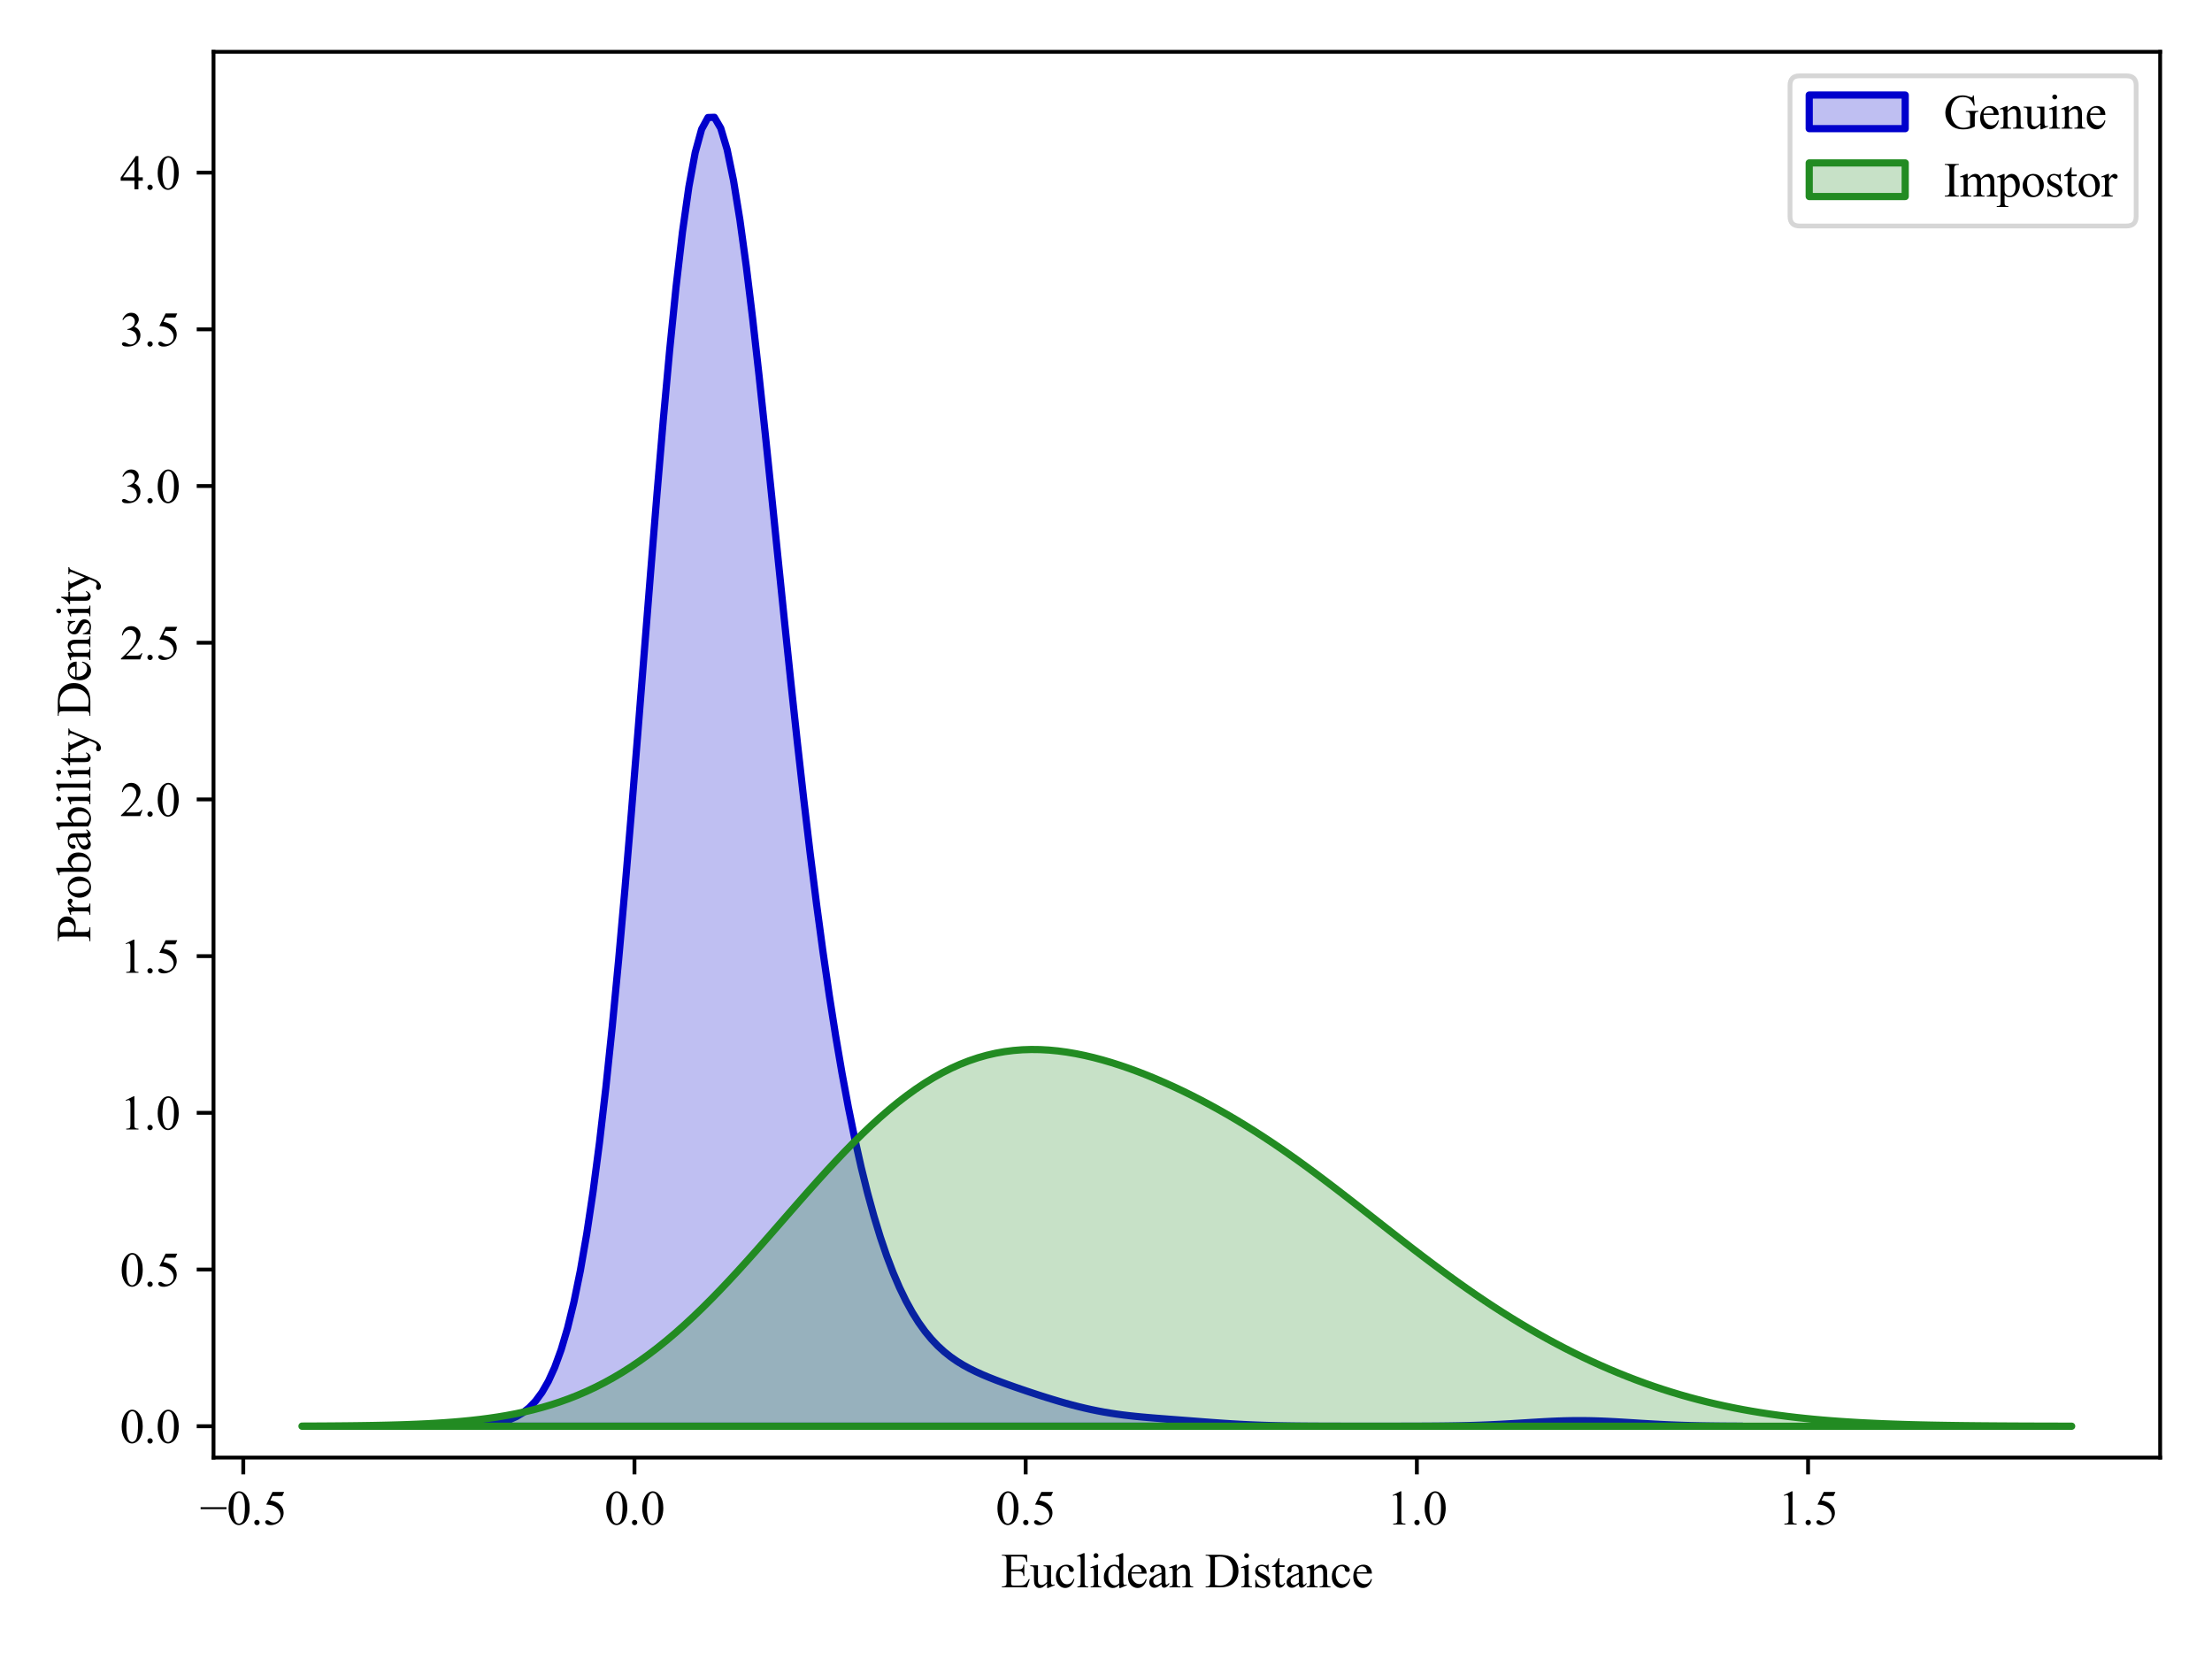 <?xml version="1.0" encoding="utf-8" standalone="no"?>
<!DOCTYPE svg PUBLIC "-//W3C//DTD SVG 1.1//EN"
  "http://www.w3.org/Graphics/SVG/1.1/DTD/svg11.dtd">
<svg xmlns:xlink="http://www.w3.org/1999/xlink" width="460.8pt" height="345.6pt" viewBox="0 0 460.8 345.6" xmlns="http://www.w3.org/2000/svg" version="1.1">
 <defs>
  <style type="text/css">*{stroke-linejoin: round; stroke-linecap: butt}</style>
 </defs>
 <g id="figure_1">
  <g id="patch_1">
   <path d="M 0 345.6 
L 460.8 345.6 
L 460.8 0 
L 0 0 
z
" style="fill: #ffffff"/>
  </g>
  <g id="axes_1">
   <g id="patch_2">
    <path d="M 44.48 303.64 
L 450 303.64 
L 450 10.8 
L 44.48 10.8 
z
" style="fill: #ffffff"/>
   </g>
   <g id="PolyCollection_1">
    <defs>
     <path id="mdf87107af5" d="M 98.282 -48.63 
L 98.282 -48.489 
L 99.612 -48.489 
L 100.942 -48.489 
L 102.271 -48.489 
L 103.601 -48.489 
L 104.931 -48.489 
L 106.261 -48.489 
L 107.591 -48.489 
L 108.921 -48.489 
L 110.251 -48.489 
L 111.58 -48.489 
L 112.91 -48.489 
L 114.24 -48.489 
L 115.57 -48.489 
L 116.9 -48.489 
L 118.23 -48.489 
L 119.559 -48.489 
L 120.889 -48.489 
L 122.219 -48.489 
L 123.549 -48.489 
L 124.879 -48.489 
L 126.209 -48.489 
L 127.538 -48.489 
L 128.868 -48.489 
L 130.198 -48.489 
L 131.528 -48.489 
L 132.858 -48.489 
L 134.188 -48.489 
L 135.518 -48.489 
L 136.847 -48.489 
L 138.177 -48.489 
L 139.507 -48.489 
L 140.837 -48.489 
L 142.167 -48.489 
L 143.497 -48.489 
L 144.826 -48.489 
L 146.156 -48.489 
L 147.486 -48.489 
L 148.816 -48.489 
L 150.146 -48.489 
L 151.476 -48.489 
L 152.805 -48.489 
L 154.135 -48.489 
L 155.465 -48.489 
L 156.795 -48.489 
L 158.125 -48.489 
L 159.455 -48.489 
L 160.785 -48.489 
L 162.114 -48.489 
L 163.444 -48.489 
L 164.774 -48.489 
L 166.104 -48.489 
L 167.434 -48.489 
L 168.764 -48.489 
L 170.093 -48.489 
L 171.423 -48.489 
L 172.753 -48.489 
L 174.083 -48.489 
L 175.413 -48.489 
L 176.743 -48.489 
L 178.073 -48.489 
L 179.402 -48.489 
L 180.732 -48.489 
L 182.062 -48.489 
L 183.392 -48.489 
L 184.722 -48.489 
L 186.052 -48.489 
L 187.381 -48.489 
L 188.711 -48.489 
L 190.041 -48.489 
L 191.371 -48.489 
L 192.701 -48.489 
L 194.031 -48.489 
L 195.36 -48.489 
L 196.69 -48.489 
L 198.02 -48.489 
L 199.35 -48.489 
L 200.68 -48.489 
L 202.01 -48.489 
L 203.34 -48.489 
L 204.669 -48.489 
L 205.999 -48.489 
L 207.329 -48.489 
L 208.659 -48.489 
L 209.989 -48.489 
L 211.319 -48.489 
L 212.648 -48.489 
L 213.978 -48.489 
L 215.308 -48.489 
L 216.638 -48.489 
L 217.968 -48.489 
L 219.298 -48.489 
L 220.627 -48.489 
L 221.957 -48.489 
L 223.287 -48.489 
L 224.617 -48.489 
L 225.947 -48.489 
L 227.277 -48.489 
L 228.607 -48.489 
L 229.936 -48.489 
L 231.266 -48.489 
L 232.596 -48.489 
L 233.926 -48.489 
L 235.256 -48.489 
L 236.586 -48.489 
L 237.915 -48.489 
L 239.245 -48.489 
L 240.575 -48.489 
L 241.905 -48.489 
L 243.235 -48.489 
L 244.565 -48.489 
L 245.895 -48.489 
L 247.224 -48.489 
L 248.554 -48.489 
L 249.884 -48.489 
L 251.214 -48.489 
L 252.544 -48.489 
L 253.874 -48.489 
L 255.203 -48.489 
L 256.533 -48.489 
L 257.863 -48.489 
L 259.193 -48.489 
L 260.523 -48.489 
L 261.853 -48.489 
L 263.182 -48.489 
L 264.512 -48.489 
L 265.842 -48.489 
L 267.172 -48.489 
L 268.502 -48.489 
L 269.832 -48.489 
L 271.162 -48.489 
L 272.491 -48.489 
L 273.821 -48.489 
L 275.151 -48.489 
L 276.481 -48.489 
L 277.811 -48.489 
L 279.141 -48.489 
L 280.47 -48.489 
L 281.8 -48.489 
L 283.13 -48.489 
L 284.46 -48.489 
L 285.79 -48.489 
L 287.12 -48.489 
L 288.45 -48.489 
L 289.779 -48.489 
L 291.109 -48.489 
L 292.439 -48.489 
L 293.769 -48.489 
L 295.099 -48.489 
L 296.429 -48.489 
L 297.758 -48.489 
L 299.088 -48.489 
L 300.418 -48.489 
L 301.748 -48.489 
L 303.078 -48.489 
L 304.408 -48.489 
L 305.737 -48.489 
L 307.067 -48.489 
L 308.397 -48.489 
L 309.727 -48.489 
L 311.057 -48.489 
L 312.387 -48.489 
L 313.717 -48.489 
L 315.046 -48.489 
L 316.376 -48.489 
L 317.706 -48.489 
L 319.036 -48.489 
L 320.366 -48.489 
L 321.696 -48.489 
L 323.025 -48.489 
L 324.355 -48.489 
L 325.685 -48.489 
L 327.015 -48.489 
L 328.345 -48.489 
L 329.675 -48.489 
L 331.004 -48.489 
L 332.334 -48.489 
L 333.664 -48.489 
L 334.994 -48.489 
L 336.324 -48.489 
L 337.654 -48.489 
L 338.984 -48.489 
L 340.313 -48.489 
L 341.643 -48.489 
L 342.973 -48.489 
L 344.303 -48.489 
L 345.633 -48.489 
L 346.963 -48.489 
L 348.292 -48.489 
L 349.622 -48.489 
L 350.952 -48.489 
L 352.282 -48.489 
L 353.612 -48.489 
L 354.942 -48.489 
L 356.272 -48.489 
L 357.601 -48.489 
L 358.931 -48.489 
L 360.261 -48.489 
L 361.591 -48.489 
L 362.921 -48.489 
L 362.921 -48.502 
L 362.921 -48.502 
L 361.591 -48.507 
L 360.261 -48.514 
L 358.931 -48.524 
L 357.601 -48.537 
L 356.272 -48.553 
L 354.942 -48.573 
L 353.612 -48.598 
L 352.282 -48.629 
L 350.952 -48.667 
L 349.622 -48.711 
L 348.292 -48.762 
L 346.963 -48.82 
L 345.633 -48.886 
L 344.303 -48.957 
L 342.973 -49.034 
L 341.643 -49.115 
L 340.313 -49.199 
L 338.984 -49.282 
L 337.654 -49.363 
L 336.324 -49.438 
L 334.994 -49.507 
L 333.664 -49.565 
L 332.334 -49.611 
L 331.004 -49.643 
L 329.675 -49.659 
L 328.345 -49.659 
L 327.015 -49.644 
L 325.685 -49.613 
L 324.355 -49.567 
L 323.025 -49.51 
L 321.696 -49.442 
L 320.366 -49.366 
L 319.036 -49.286 
L 317.706 -49.202 
L 316.376 -49.119 
L 315.046 -49.038 
L 313.717 -48.961 
L 312.387 -48.889 
L 311.057 -48.823 
L 309.727 -48.764 
L 308.397 -48.713 
L 307.067 -48.668 
L 305.737 -48.631 
L 304.408 -48.6 
L 303.078 -48.574 
L 301.748 -48.553 
L 300.418 -48.537 
L 299.088 -48.524 
L 297.758 -48.515 
L 296.429 -48.507 
L 295.099 -48.502 
L 293.769 -48.498 
L 292.439 -48.495 
L 291.109 -48.493 
L 289.779 -48.492 
L 288.45 -48.491 
L 287.12 -48.49 
L 285.79 -48.49 
L 284.46 -48.49 
L 283.13 -48.49 
L 281.8 -48.491 
L 280.47 -48.492 
L 279.141 -48.494 
L 277.811 -48.496 
L 276.481 -48.499 
L 275.151 -48.504 
L 273.821 -48.51 
L 272.491 -48.518 
L 271.162 -48.528 
L 269.832 -48.542 
L 268.502 -48.56 
L 267.172 -48.582 
L 265.842 -48.61 
L 264.512 -48.643 
L 263.182 -48.684 
L 261.853 -48.732 
L 260.523 -48.787 
L 259.193 -48.85 
L 257.863 -48.921 
L 256.533 -48.999 
L 255.203 -49.085 
L 253.874 -49.176 
L 252.544 -49.271 
L 251.214 -49.37 
L 249.884 -49.472 
L 248.554 -49.574 
L 247.224 -49.676 
L 245.895 -49.778 
L 244.565 -49.88 
L 243.235 -49.981 
L 241.905 -50.083 
L 240.575 -50.188 
L 239.245 -50.298 
L 237.915 -50.416 
L 236.586 -50.544 
L 235.256 -50.687 
L 233.926 -50.846 
L 232.596 -51.026 
L 231.266 -51.227 
L 229.936 -51.451 
L 228.607 -51.7 
L 227.277 -51.973 
L 225.947 -52.271 
L 224.617 -52.592 
L 223.287 -52.934 
L 221.957 -53.297 
L 220.627 -53.677 
L 219.298 -54.074 
L 217.968 -54.484 
L 216.638 -54.906 
L 215.308 -55.339 
L 213.978 -55.782 
L 212.648 -56.234 
L 211.319 -56.695 
L 209.989 -57.167 
L 208.659 -57.652 
L 207.329 -58.154 
L 205.999 -58.68 
L 204.669 -59.238 
L 203.34 -59.837 
L 202.01 -60.492 
L 200.68 -61.217 
L 199.35 -62.033 
L 198.02 -62.958 
L 196.69 -64.016 
L 195.36 -65.233 
L 194.031 -66.634 
L 192.701 -68.247 
L 191.371 -70.099 
L 190.041 -72.22 
L 188.711 -74.638 
L 187.381 -77.382 
L 186.052 -80.482 
L 184.722 -83.969 
L 183.392 -87.874 
L 182.062 -92.229 
L 180.732 -97.069 
L 179.402 -102.43 
L 178.073 -108.347 
L 176.743 -114.856 
L 175.413 -121.993 
L 174.083 -129.789 
L 172.753 -138.267 
L 171.423 -147.444 
L 170.093 -157.323 
L 168.764 -167.89 
L 167.434 -179.112 
L 166.104 -190.929 
L 164.774 -203.257 
L 163.444 -215.978 
L 162.114 -228.943 
L 160.785 -241.973 
L 159.455 -254.854 
L 158.125 -267.346 
L 156.795 -279.186 
L 155.465 -290.096 
L 154.135 -299.792 
L 152.805 -307.994 
L 151.476 -314.439 
L 150.146 -318.893 
L 148.816 -321.166 
L 147.486 -321.118 
L 146.156 -318.673 
L 144.826 -313.824 
L 143.497 -306.635 
L 142.167 -297.242 
L 140.837 -285.849 
L 139.507 -272.719 
L 138.177 -258.161 
L 136.847 -242.52 
L 135.518 -226.158 
L 134.188 -209.441 
L 132.858 -192.722 
L 131.528 -176.327 
L 130.198 -160.543 
L 128.868 -145.611 
L 127.538 -131.721 
L 126.209 -119.007 
L 124.879 -107.552 
L 123.549 -97.388 
L 122.219 -88.505 
L 120.889 -80.854 
L 119.559 -74.359 
L 118.23 -68.925 
L 116.9 -64.442 
L 115.57 -60.795 
L 114.24 -57.869 
L 112.91 -55.554 
L 111.58 -53.747 
L 110.251 -52.355 
L 108.921 -51.298 
L 107.591 -50.505 
L 106.261 -49.919 
L 104.931 -49.491 
L 103.601 -49.183 
L 102.271 -48.963 
L 100.942 -48.809 
L 99.612 -48.703 
L 98.282 -48.63 
z
" style="stroke: #0000cc; stroke-width: 1.5"/>
    </defs>
    <g clip-path="url(#p684c58c0a2)">
     <use xlink:href="#mdf87107af5" x="0" y="345.6" style="fill: #0000cc; fill-opacity: 0.25; stroke: #0000cc; stroke-width: 1.5"/>
    </g>
   </g>
   <g id="PolyCollection_2">
    <defs>
     <path id="ma274e00c1e" d="M 62.913 -48.517 
L 62.913 -48.489 
L 64.765 -48.489 
L 66.618 -48.489 
L 68.47 -48.489 
L 70.323 -48.489 
L 72.175 -48.489 
L 74.028 -48.489 
L 75.88 -48.489 
L 77.733 -48.489 
L 79.586 -48.489 
L 81.438 -48.489 
L 83.291 -48.489 
L 85.143 -48.489 
L 86.996 -48.489 
L 88.848 -48.489 
L 90.701 -48.489 
L 92.553 -48.489 
L 94.406 -48.489 
L 96.258 -48.489 
L 98.111 -48.489 
L 99.963 -48.489 
L 101.816 -48.489 
L 103.669 -48.489 
L 105.521 -48.489 
L 107.374 -48.489 
L 109.226 -48.489 
L 111.079 -48.489 
L 112.931 -48.489 
L 114.784 -48.489 
L 116.636 -48.489 
L 118.489 -48.489 
L 120.341 -48.489 
L 122.194 -48.489 
L 124.046 -48.489 
L 125.899 -48.489 
L 127.751 -48.489 
L 129.604 -48.489 
L 131.457 -48.489 
L 133.309 -48.489 
L 135.162 -48.489 
L 137.014 -48.489 
L 138.867 -48.489 
L 140.719 -48.489 
L 142.572 -48.489 
L 144.424 -48.489 
L 146.277 -48.489 
L 148.129 -48.489 
L 149.982 -48.489 
L 151.834 -48.489 
L 153.687 -48.489 
L 155.539 -48.489 
L 157.392 -48.489 
L 159.245 -48.489 
L 161.097 -48.489 
L 162.95 -48.489 
L 164.802 -48.489 
L 166.655 -48.489 
L 168.507 -48.489 
L 170.36 -48.489 
L 172.212 -48.489 
L 174.065 -48.489 
L 175.917 -48.489 
L 177.77 -48.489 
L 179.622 -48.489 
L 181.475 -48.489 
L 183.328 -48.489 
L 185.18 -48.489 
L 187.033 -48.489 
L 188.885 -48.489 
L 190.738 -48.489 
L 192.59 -48.489 
L 194.443 -48.489 
L 196.295 -48.489 
L 198.148 -48.489 
L 200 -48.489 
L 201.853 -48.489 
L 203.705 -48.489 
L 205.558 -48.489 
L 207.41 -48.489 
L 209.263 -48.489 
L 211.116 -48.489 
L 212.968 -48.489 
L 214.821 -48.489 
L 216.673 -48.489 
L 218.526 -48.489 
L 220.378 -48.489 
L 222.231 -48.489 
L 224.083 -48.489 
L 225.936 -48.489 
L 227.788 -48.489 
L 229.641 -48.489 
L 231.493 -48.489 
L 233.346 -48.489 
L 235.199 -48.489 
L 237.051 -48.489 
L 238.904 -48.489 
L 240.756 -48.489 
L 242.609 -48.489 
L 244.461 -48.489 
L 246.314 -48.489 
L 248.166 -48.489 
L 250.019 -48.489 
L 251.871 -48.489 
L 253.724 -48.489 
L 255.576 -48.489 
L 257.429 -48.489 
L 259.281 -48.489 
L 261.134 -48.489 
L 262.987 -48.489 
L 264.839 -48.489 
L 266.692 -48.489 
L 268.544 -48.489 
L 270.397 -48.489 
L 272.249 -48.489 
L 274.102 -48.489 
L 275.954 -48.489 
L 277.807 -48.489 
L 279.659 -48.489 
L 281.512 -48.489 
L 283.364 -48.489 
L 285.217 -48.489 
L 287.07 -48.489 
L 288.922 -48.489 
L 290.775 -48.489 
L 292.627 -48.489 
L 294.48 -48.489 
L 296.332 -48.489 
L 298.185 -48.489 
L 300.037 -48.489 
L 301.89 -48.489 
L 303.742 -48.489 
L 305.595 -48.489 
L 307.447 -48.489 
L 309.3 -48.489 
L 311.152 -48.489 
L 313.005 -48.489 
L 314.858 -48.489 
L 316.71 -48.489 
L 318.563 -48.489 
L 320.415 -48.489 
L 322.268 -48.489 
L 324.12 -48.489 
L 325.973 -48.489 
L 327.825 -48.489 
L 329.678 -48.489 
L 331.53 -48.489 
L 333.383 -48.489 
L 335.235 -48.489 
L 337.088 -48.489 
L 338.941 -48.489 
L 340.793 -48.489 
L 342.646 -48.489 
L 344.498 -48.489 
L 346.351 -48.489 
L 348.203 -48.489 
L 350.056 -48.489 
L 351.908 -48.489 
L 353.761 -48.489 
L 355.613 -48.489 
L 357.466 -48.489 
L 359.318 -48.489 
L 361.171 -48.489 
L 363.023 -48.489 
L 364.876 -48.489 
L 366.729 -48.489 
L 368.581 -48.489 
L 370.434 -48.489 
L 372.286 -48.489 
L 374.139 -48.489 
L 375.991 -48.489 
L 377.844 -48.489 
L 379.696 -48.489 
L 381.549 -48.489 
L 383.401 -48.489 
L 385.254 -48.489 
L 387.106 -48.489 
L 388.959 -48.489 
L 390.811 -48.489 
L 392.664 -48.489 
L 394.517 -48.489 
L 396.369 -48.489 
L 398.222 -48.489 
L 400.074 -48.489 
L 401.927 -48.489 
L 403.779 -48.489 
L 405.632 -48.489 
L 407.484 -48.489 
L 409.337 -48.489 
L 411.189 -48.489 
L 413.042 -48.489 
L 414.894 -48.489 
L 416.747 -48.489 
L 418.6 -48.489 
L 420.452 -48.489 
L 422.305 -48.489 
L 424.157 -48.489 
L 426.01 -48.489 
L 427.862 -48.489 
L 429.715 -48.489 
L 431.567 -48.489 
L 431.567 -48.501 
L 431.567 -48.501 
L 429.715 -48.504 
L 427.862 -48.508 
L 426.01 -48.512 
L 424.157 -48.517 
L 422.305 -48.524 
L 420.452 -48.531 
L 418.6 -48.54 
L 416.747 -48.55 
L 414.894 -48.563 
L 413.042 -48.577 
L 411.189 -48.594 
L 409.337 -48.614 
L 407.484 -48.637 
L 405.632 -48.664 
L 403.779 -48.695 
L 401.927 -48.731 
L 400.074 -48.772 
L 398.222 -48.818 
L 396.369 -48.872 
L 394.517 -48.932 
L 392.664 -49.001 
L 390.811 -49.078 
L 388.959 -49.165 
L 387.106 -49.262 
L 385.254 -49.372 
L 383.401 -49.493 
L 381.549 -49.628 
L 379.696 -49.778 
L 377.844 -49.944 
L 375.991 -50.126 
L 374.139 -50.327 
L 372.286 -50.546 
L 370.434 -50.786 
L 368.581 -51.046 
L 366.729 -51.33 
L 364.876 -51.637 
L 363.023 -51.968 
L 361.171 -52.325 
L 359.318 -52.708 
L 357.466 -53.118 
L 355.613 -53.556 
L 353.761 -54.023 
L 351.908 -54.52 
L 350.056 -55.046 
L 348.203 -55.603 
L 346.351 -56.19 
L 344.498 -56.808 
L 342.646 -57.458 
L 340.793 -58.14 
L 338.941 -58.853 
L 337.088 -59.598 
L 335.235 -60.375 
L 333.383 -61.184 
L 331.53 -62.025 
L 329.678 -62.899 
L 327.825 -63.804 
L 325.973 -64.742 
L 324.12 -65.712 
L 322.268 -66.714 
L 320.415 -67.749 
L 318.563 -68.815 
L 316.71 -69.914 
L 314.858 -71.044 
L 313.005 -72.206 
L 311.152 -73.398 
L 309.3 -74.621 
L 307.447 -75.873 
L 305.595 -77.154 
L 303.742 -78.461 
L 301.89 -79.794 
L 300.037 -81.151 
L 298.185 -82.53 
L 296.332 -83.928 
L 294.48 -85.344 
L 292.627 -86.773 
L 290.775 -88.214 
L 288.922 -89.662 
L 287.07 -91.115 
L 285.217 -92.57 
L 283.364 -94.022 
L 281.512 -95.468 
L 279.659 -96.904 
L 277.807 -98.328 
L 275.954 -99.736 
L 274.102 -101.124 
L 272.249 -102.491 
L 270.397 -103.833 
L 268.544 -105.147 
L 266.692 -106.433 
L 264.839 -107.688 
L 262.987 -108.911 
L 261.134 -110.101 
L 259.281 -111.257 
L 257.429 -112.378 
L 255.576 -113.464 
L 253.724 -114.515 
L 251.871 -115.53 
L 250.019 -116.51 
L 248.166 -117.455 
L 246.314 -118.364 
L 244.461 -119.236 
L 242.609 -120.073 
L 240.756 -120.872 
L 238.904 -121.633 
L 237.051 -122.354 
L 235.199 -123.034 
L 233.346 -123.671 
L 231.493 -124.262 
L 229.641 -124.804 
L 227.788 -125.295 
L 225.936 -125.73 
L 224.083 -126.107 
L 222.231 -126.422 
L 220.378 -126.67 
L 218.526 -126.847 
L 216.673 -126.949 
L 214.821 -126.972 
L 212.968 -126.912 
L 211.116 -126.765 
L 209.263 -126.528 
L 207.41 -126.197 
L 205.558 -125.77 
L 203.705 -125.243 
L 201.853 -124.617 
L 200 -123.888 
L 198.148 -123.056 
L 196.295 -122.121 
L 194.443 -121.084 
L 192.59 -119.945 
L 190.738 -118.707 
L 188.885 -117.371 
L 187.033 -115.942 
L 185.18 -114.422 
L 183.328 -112.816 
L 181.475 -111.129 
L 179.622 -109.367 
L 177.77 -107.535 
L 175.917 -105.641 
L 174.065 -103.69 
L 172.212 -101.691 
L 170.36 -99.651 
L 168.507 -97.578 
L 166.655 -95.481 
L 164.802 -93.367 
L 162.95 -91.244 
L 161.097 -89.122 
L 159.245 -87.009 
L 157.392 -84.911 
L 155.539 -82.839 
L 153.687 -80.798 
L 151.834 -78.796 
L 149.982 -76.84 
L 148.129 -74.936 
L 146.277 -73.089 
L 144.424 -71.306 
L 142.572 -69.589 
L 140.719 -67.943 
L 138.867 -66.372 
L 137.014 -64.877 
L 135.162 -63.461 
L 133.309 -62.124 
L 131.457 -60.866 
L 129.604 -59.689 
L 127.751 -58.59 
L 125.899 -57.57 
L 124.046 -56.625 
L 122.194 -55.754 
L 120.341 -54.955 
L 118.489 -54.223 
L 116.636 -53.557 
L 114.784 -52.953 
L 112.931 -52.407 
L 111.079 -51.915 
L 109.226 -51.475 
L 107.374 -51.082 
L 105.521 -50.733 
L 103.669 -50.423 
L 101.816 -50.15 
L 99.963 -49.911 
L 98.111 -49.701 
L 96.258 -49.519 
L 94.406 -49.36 
L 92.553 -49.224 
L 90.701 -49.106 
L 88.848 -49.005 
L 86.996 -48.919 
L 85.143 -48.846 
L 83.291 -48.785 
L 81.438 -48.733 
L 79.586 -48.689 
L 77.733 -48.652 
L 75.88 -48.622 
L 74.028 -48.597 
L 72.175 -48.576 
L 70.323 -48.559 
L 68.47 -48.545 
L 66.618 -48.534 
L 64.765 -48.525 
L 62.913 -48.517 
z
" style="stroke: #228b22; stroke-width: 1.5"/>
    </defs>
    <g clip-path="url(#p684c58c0a2)">
     <use xlink:href="#ma274e00c1e" x="0" y="345.6" style="fill: #228b22; fill-opacity: 0.25; stroke: #228b22; stroke-width: 1.5"/>
    </g>
   </g>
   <g id="matplotlib.axis_1">
    <g id="xtick_1">
     <g id="line2d_1">
      <defs>
       <path id="m7958367216" d="M 0 0 
L 0 3.5 
" style="stroke: #000000; stroke-width: 0.8"/>
      </defs>
      <g>
       <use xlink:href="#m7958367216" x="50.679" y="303.64" style="stroke: #000000; stroke-width: 0.8"/>
      </g>
     </g>
     <g id="text_1">
      <!-- −0.5 -->
      <g transform="translate(41.609 317.584) scale(0.1 -0.1)">
       <defs>
        <path id="TimesNewRomanPSMT-2212" d="M 3484 2000 
L 116 2000 
L 116 2256 
L 3484 2256 
L 3484 2000 
z
" transform="scale(0.016)"/>
        <path id="TimesNewRomanPSMT-30" d="M 231 2094 
Q 231 2819 450 3342 
Q 669 3866 1031 4122 
Q 1313 4325 1613 4325 
Q 2100 4325 2488 3828 
Q 2972 3213 2972 2159 
Q 2972 1422 2759 906 
Q 2547 391 2217 158 
Q 1888 -75 1581 -75 
Q 975 -75 572 641 
Q 231 1244 231 2094 
z
M 844 2016 
Q 844 1141 1059 588 
Q 1238 122 1591 122 
Q 1759 122 1940 273 
Q 2122 425 2216 781 
Q 2359 1319 2359 2297 
Q 2359 3022 2209 3506 
Q 2097 3866 1919 4016 
Q 1791 4119 1609 4119 
Q 1397 4119 1231 3928 
Q 1006 3669 925 3112 
Q 844 2556 844 2016 
z
" transform="scale(0.016)"/>
        <path id="TimesNewRomanPSMT-2e" d="M 800 606 
Q 947 606 1047 504 
Q 1147 403 1147 259 
Q 1147 116 1045 14 
Q 944 -88 800 -88 
Q 656 -88 554 14 
Q 453 116 453 259 
Q 453 406 554 506 
Q 656 606 800 606 
z
" transform="scale(0.016)"/>
        <path id="TimesNewRomanPSMT-35" d="M 2778 4238 
L 2534 3706 
L 1259 3706 
L 981 3138 
Q 1809 3016 2294 2522 
Q 2709 2097 2709 1522 
Q 2709 1188 2573 903 
Q 2438 619 2231 419 
Q 2025 219 1772 97 
Q 1413 -75 1034 -75 
Q 653 -75 479 54 
Q 306 184 306 341 
Q 306 428 378 495 
Q 450 563 559 563 
Q 641 563 702 538 
Q 763 513 909 409 
Q 1144 247 1384 247 
Q 1750 247 2026 523 
Q 2303 800 2303 1197 
Q 2303 1581 2056 1914 
Q 1809 2247 1375 2428 
Q 1034 2569 447 2591 
L 1259 4238 
L 2778 4238 
z
" transform="scale(0.016)"/>
       </defs>
       <use xlink:href="#TimesNewRomanPSMT-2212"/>
       <use xlink:href="#TimesNewRomanPSMT-30" x="56.396"/>
       <use xlink:href="#TimesNewRomanPSMT-2e" x="106.396"/>
       <use xlink:href="#TimesNewRomanPSMT-35" x="131.396"/>
      </g>
     </g>
    </g>
    <g id="xtick_2">
     <g id="line2d_2">
      <g>
       <use xlink:href="#m7958367216" x="132.172" y="303.64" style="stroke: #000000; stroke-width: 0.8"/>
      </g>
     </g>
     <g id="text_2">
      <!-- 0.0 -->
      <g transform="translate(125.922 317.584) scale(0.1 -0.1)">
       <use xlink:href="#TimesNewRomanPSMT-30"/>
       <use xlink:href="#TimesNewRomanPSMT-2e" x="50"/>
       <use xlink:href="#TimesNewRomanPSMT-30" x="75"/>
      </g>
     </g>
    </g>
    <g id="xtick_3">
     <g id="line2d_3">
      <g>
       <use xlink:href="#m7958367216" x="213.666" y="303.64" style="stroke: #000000; stroke-width: 0.8"/>
      </g>
     </g>
     <g id="text_3">
      <!-- 0.5 -->
      <g transform="translate(207.416 317.584) scale(0.1 -0.1)">
       <use xlink:href="#TimesNewRomanPSMT-30"/>
       <use xlink:href="#TimesNewRomanPSMT-2e" x="50"/>
       <use xlink:href="#TimesNewRomanPSMT-35" x="75"/>
      </g>
     </g>
    </g>
    <g id="xtick_4">
     <g id="line2d_4">
      <g>
       <use xlink:href="#m7958367216" x="295.16" y="303.64" style="stroke: #000000; stroke-width: 0.8"/>
      </g>
     </g>
     <g id="text_4">
      <!-- 1.0 -->
      <g transform="translate(288.91 317.584) scale(0.1 -0.1)">
       <defs>
        <path id="TimesNewRomanPSMT-31" d="M 750 3822 
L 1781 4325 
L 1884 4325 
L 1884 747 
Q 1884 391 1914 303 
Q 1944 216 2037 169 
Q 2131 122 2419 116 
L 2419 0 
L 825 0 
L 825 116 
Q 1125 122 1212 167 
Q 1300 213 1334 289 
Q 1369 366 1369 747 
L 1369 3034 
Q 1369 3497 1338 3628 
Q 1316 3728 1258 3775 
Q 1200 3822 1119 3822 
Q 1003 3822 797 3725 
L 750 3822 
z
" transform="scale(0.016)"/>
       </defs>
       <use xlink:href="#TimesNewRomanPSMT-31"/>
       <use xlink:href="#TimesNewRomanPSMT-2e" x="50"/>
       <use xlink:href="#TimesNewRomanPSMT-30" x="75"/>
      </g>
     </g>
    </g>
    <g id="xtick_5">
     <g id="line2d_5">
      <g>
       <use xlink:href="#m7958367216" x="376.654" y="303.64" style="stroke: #000000; stroke-width: 0.8"/>
      </g>
     </g>
     <g id="text_5">
      <!-- 1.5 -->
      <g transform="translate(370.404 317.584) scale(0.1 -0.1)">
       <use xlink:href="#TimesNewRomanPSMT-31"/>
       <use xlink:href="#TimesNewRomanPSMT-2e" x="50"/>
       <use xlink:href="#TimesNewRomanPSMT-35" x="75"/>
      </g>
     </g>
    </g>
    <g id="text_6">
     <!-- Euclidean Distance -->
     <g transform="translate(208.506 330.667) scale(0.1 -0.1)">
      <defs>
       <path id="TimesNewRomanPSMT-45" d="M 1338 4006 
L 1338 2331 
L 2269 2331 
Q 2631 2331 2753 2441 
Q 2916 2584 2934 2947 
L 3050 2947 
L 3050 1472 
L 2934 1472 
Q 2891 1781 2847 1869 
Q 2791 1978 2662 2040 
Q 2534 2103 2269 2103 
L 1338 2103 
L 1338 706 
Q 1338 425 1363 364 
Q 1388 303 1450 267 
Q 1513 231 1688 231 
L 2406 231 
Q 2766 231 2928 281 
Q 3091 331 3241 478 
Q 3434 672 3638 1063 
L 3763 1063 
L 3397 0 
L 131 0 
L 131 116 
L 281 116 
Q 431 116 566 188 
Q 666 238 702 338 
Q 738 438 738 747 
L 738 3500 
Q 738 3903 656 3997 
Q 544 4122 281 4122 
L 131 4122 
L 131 4238 
L 3397 4238 
L 3444 3309 
L 3322 3309 
Q 3256 3644 3176 3769 
Q 3097 3894 2941 3959 
Q 2816 4006 2500 4006 
L 1338 4006 
z
" transform="scale(0.016)"/>
       <path id="TimesNewRomanPSMT-75" d="M 2709 2863 
L 2709 1128 
Q 2709 631 2732 520 
Q 2756 409 2807 365 
Q 2859 322 2928 322 
Q 3025 322 3147 375 
L 3191 266 
L 2334 -88 
L 2194 -88 
L 2194 519 
Q 1825 119 1631 15 
Q 1438 -88 1222 -88 
Q 981 -88 804 51 
Q 628 191 559 409 
Q 491 628 491 1028 
L 491 2306 
Q 491 2509 447 2587 
Q 403 2666 317 2708 
Q 231 2750 6 2747 
L 6 2863 
L 1009 2863 
L 1009 947 
Q 1009 547 1148 422 
Q 1288 297 1484 297 
Q 1619 297 1789 381 
Q 1959 466 2194 703 
L 2194 2325 
Q 2194 2569 2105 2655 
Q 2016 2741 1734 2747 
L 1734 2863 
L 2709 2863 
z
" transform="scale(0.016)"/>
       <path id="TimesNewRomanPSMT-63" d="M 2631 1088 
Q 2516 522 2178 217 
Q 1841 -88 1431 -88 
Q 944 -88 581 321 
Q 219 731 219 1428 
Q 219 2103 620 2525 
Q 1022 2947 1584 2947 
Q 2006 2947 2278 2723 
Q 2550 2500 2550 2259 
Q 2550 2141 2473 2067 
Q 2397 1994 2259 1994 
Q 2075 1994 1981 2113 
Q 1928 2178 1911 2362 
Q 1894 2547 1784 2644 
Q 1675 2738 1481 2738 
Q 1169 2738 978 2506 
Q 725 2200 725 1697 
Q 725 1184 976 792 
Q 1228 400 1656 400 
Q 1963 400 2206 609 
Q 2378 753 2541 1131 
L 2631 1088 
z
" transform="scale(0.016)"/>
       <path id="TimesNewRomanPSMT-6c" d="M 1184 4444 
L 1184 647 
Q 1184 378 1223 290 
Q 1263 203 1344 158 
Q 1425 113 1647 113 
L 1647 0 
L 244 0 
L 244 113 
Q 441 113 512 153 
Q 584 194 625 287 
Q 666 381 666 647 
L 666 3247 
Q 666 3731 644 3842 
Q 622 3953 573 3993 
Q 525 4034 450 4034 
Q 369 4034 244 3984 
L 191 4094 
L 1044 4444 
L 1184 4444 
z
" transform="scale(0.016)"/>
       <path id="TimesNewRomanPSMT-69" d="M 928 4444 
Q 1059 4444 1151 4351 
Q 1244 4259 1244 4128 
Q 1244 3997 1151 3903 
Q 1059 3809 928 3809 
Q 797 3809 703 3903 
Q 609 3997 609 4128 
Q 609 4259 701 4351 
Q 794 4444 928 4444 
z
M 1188 2947 
L 1188 647 
Q 1188 378 1227 289 
Q 1266 200 1342 156 
Q 1419 113 1622 113 
L 1622 0 
L 231 0 
L 231 113 
Q 441 113 512 153 
Q 584 194 626 287 
Q 669 381 669 647 
L 669 1750 
Q 669 2216 641 2353 
Q 619 2453 572 2492 
Q 525 2531 444 2531 
Q 356 2531 231 2484 
L 188 2597 
L 1050 2947 
L 1188 2947 
z
" transform="scale(0.016)"/>
       <path id="TimesNewRomanPSMT-64" d="M 2222 322 
Q 2013 103 1813 7 
Q 1613 -88 1381 -88 
Q 913 -88 563 304 
Q 213 697 213 1313 
Q 213 1928 600 2439 
Q 988 2950 1597 2950 
Q 1975 2950 2222 2709 
L 2222 3238 
Q 2222 3728 2198 3840 
Q 2175 3953 2125 3993 
Q 2075 4034 2000 4034 
Q 1919 4034 1784 3984 
L 1744 4094 
L 2597 4444 
L 2738 4444 
L 2738 1134 
Q 2738 631 2761 520 
Q 2784 409 2836 365 
Q 2888 322 2956 322 
Q 3041 322 3181 375 
L 3216 266 
L 2366 -88 
L 2222 -88 
L 2222 322 
z
M 2222 541 
L 2222 2016 
Q 2203 2228 2109 2403 
Q 2016 2578 1861 2667 
Q 1706 2756 1559 2756 
Q 1284 2756 1069 2509 
Q 784 2184 784 1559 
Q 784 928 1059 592 
Q 1334 256 1672 256 
Q 1956 256 2222 541 
z
" transform="scale(0.016)"/>
       <path id="TimesNewRomanPSMT-65" d="M 681 1784 
Q 678 1147 991 784 
Q 1303 422 1725 422 
Q 2006 422 2214 576 
Q 2422 731 2563 1106 
L 2659 1044 
Q 2594 616 2278 264 
Q 1963 -88 1488 -88 
Q 972 -88 605 314 
Q 238 716 238 1394 
Q 238 2128 614 2539 
Q 991 2950 1559 2950 
Q 2041 2950 2350 2633 
Q 2659 2316 2659 1784 
L 681 1784 
z
M 681 1966 
L 2006 1966 
Q 1991 2241 1941 2353 
Q 1863 2528 1708 2628 
Q 1553 2728 1384 2728 
Q 1125 2728 920 2526 
Q 716 2325 681 1966 
z
" transform="scale(0.016)"/>
       <path id="TimesNewRomanPSMT-61" d="M 1822 413 
Q 1381 72 1269 19 
Q 1100 -59 909 -59 
Q 613 -59 420 144 
Q 228 347 228 678 
Q 228 888 322 1041 
Q 450 1253 767 1440 
Q 1084 1628 1822 1897 
L 1822 2009 
Q 1822 2438 1686 2597 
Q 1550 2756 1291 2756 
Q 1094 2756 978 2650 
Q 859 2544 859 2406 
L 866 2225 
Q 866 2081 792 2003 
Q 719 1925 600 1925 
Q 484 1925 411 2006 
Q 338 2088 338 2228 
Q 338 2497 613 2722 
Q 888 2947 1384 2947 
Q 1766 2947 2009 2819 
Q 2194 2722 2281 2516 
Q 2338 2381 2338 1966 
L 2338 994 
Q 2338 584 2353 492 
Q 2369 400 2405 369 
Q 2441 338 2488 338 
Q 2538 338 2575 359 
Q 2641 400 2828 588 
L 2828 413 
Q 2478 -56 2159 -56 
Q 2006 -56 1915 50 
Q 1825 156 1822 413 
z
M 1822 616 
L 1822 1706 
Q 1350 1519 1213 1441 
Q 966 1303 859 1153 
Q 753 1003 753 825 
Q 753 600 887 451 
Q 1022 303 1197 303 
Q 1434 303 1822 616 
z
" transform="scale(0.016)"/>
       <path id="TimesNewRomanPSMT-6e" d="M 1034 2341 
Q 1538 2947 1994 2947 
Q 2228 2947 2397 2830 
Q 2566 2713 2666 2444 
Q 2734 2256 2734 1869 
L 2734 647 
Q 2734 375 2778 278 
Q 2813 200 2889 156 
Q 2966 113 3172 113 
L 3172 0 
L 1756 0 
L 1756 113 
L 1816 113 
Q 2016 113 2095 173 
Q 2175 234 2206 353 
Q 2219 400 2219 647 
L 2219 1819 
Q 2219 2209 2117 2386 
Q 2016 2563 1775 2563 
Q 1403 2563 1034 2156 
L 1034 647 
Q 1034 356 1069 288 
Q 1113 197 1189 155 
Q 1266 113 1500 113 
L 1500 0 
L 84 0 
L 84 113 
L 147 113 
Q 366 113 442 223 
Q 519 334 519 647 
L 519 1709 
Q 519 2225 495 2337 
Q 472 2450 423 2490 
Q 375 2531 294 2531 
Q 206 2531 84 2484 
L 38 2597 
L 900 2947 
L 1034 2947 
L 1034 2341 
z
" transform="scale(0.016)"/>
       <path id="TimesNewRomanPSMT-20" transform="scale(0.016)"/>
       <path id="TimesNewRomanPSMT-44" d="M 109 0 
L 109 116 
L 269 116 
Q 538 116 650 288 
Q 719 391 719 750 
L 719 3488 
Q 719 3884 631 3984 
Q 509 4122 269 4122 
L 109 4122 
L 109 4238 
L 1834 4238 
Q 2784 4238 3279 4022 
Q 3775 3806 4076 3303 
Q 4378 2800 4378 2141 
Q 4378 1256 3841 663 
Q 3238 0 2003 0 
L 109 0 
z
M 1319 306 
Q 1716 219 1984 219 
Q 2709 219 3187 728 
Q 3666 1238 3666 2109 
Q 3666 2988 3187 3494 
Q 2709 4000 1959 4000 
Q 1678 4000 1319 3909 
L 1319 306 
z
" transform="scale(0.016)"/>
       <path id="TimesNewRomanPSMT-73" d="M 2050 2947 
L 2050 1972 
L 1947 1972 
Q 1828 2431 1642 2597 
Q 1456 2763 1169 2763 
Q 950 2763 815 2647 
Q 681 2531 681 2391 
Q 681 2216 781 2091 
Q 878 1963 1175 1819 
L 1631 1597 
Q 2266 1288 2266 781 
Q 2266 391 1970 151 
Q 1675 -88 1309 -88 
Q 1047 -88 709 6 
Q 606 38 541 38 
Q 469 38 428 -44 
L 325 -44 
L 325 978 
L 428 978 
Q 516 541 762 319 
Q 1009 97 1316 97 
Q 1531 97 1667 223 
Q 1803 350 1803 528 
Q 1803 744 1651 891 
Q 1500 1038 1047 1263 
Q 594 1488 453 1669 
Q 313 1847 313 2119 
Q 313 2472 555 2709 
Q 797 2947 1181 2947 
Q 1350 2947 1591 2875 
Q 1750 2828 1803 2828 
Q 1853 2828 1881 2850 
Q 1909 2872 1947 2947 
L 2050 2947 
z
" transform="scale(0.016)"/>
       <path id="TimesNewRomanPSMT-74" d="M 1031 3803 
L 1031 2863 
L 1700 2863 
L 1700 2644 
L 1031 2644 
L 1031 788 
Q 1031 509 1111 412 
Q 1191 316 1316 316 
Q 1419 316 1516 380 
Q 1613 444 1666 569 
L 1788 569 
Q 1678 263 1478 108 
Q 1278 -47 1066 -47 
Q 922 -47 784 33 
Q 647 113 581 261 
Q 516 409 516 719 
L 516 2644 
L 63 2644 
L 63 2747 
Q 234 2816 414 2980 
Q 594 3144 734 3369 
Q 806 3488 934 3803 
L 1031 3803 
z
" transform="scale(0.016)"/>
      </defs>
      <use xlink:href="#TimesNewRomanPSMT-45"/>
      <use xlink:href="#TimesNewRomanPSMT-75" x="61.084"/>
      <use xlink:href="#TimesNewRomanPSMT-63" x="111.084"/>
      <use xlink:href="#TimesNewRomanPSMT-6c" x="155.469"/>
      <use xlink:href="#TimesNewRomanPSMT-69" x="183.252"/>
      <use xlink:href="#TimesNewRomanPSMT-64" x="211.035"/>
      <use xlink:href="#TimesNewRomanPSMT-65" x="261.035"/>
      <use xlink:href="#TimesNewRomanPSMT-61" x="305.42"/>
      <use xlink:href="#TimesNewRomanPSMT-6e" x="349.805"/>
      <use xlink:href="#TimesNewRomanPSMT-20" x="399.805"/>
      <use xlink:href="#TimesNewRomanPSMT-44" x="424.805"/>
      <use xlink:href="#TimesNewRomanPSMT-69" x="497.021"/>
      <use xlink:href="#TimesNewRomanPSMT-73" x="524.805"/>
      <use xlink:href="#TimesNewRomanPSMT-74" x="563.721"/>
      <use xlink:href="#TimesNewRomanPSMT-61" x="591.504"/>
      <use xlink:href="#TimesNewRomanPSMT-6e" x="635.889"/>
      <use xlink:href="#TimesNewRomanPSMT-63" x="685.889"/>
      <use xlink:href="#TimesNewRomanPSMT-65" x="730.273"/>
     </g>
    </g>
   </g>
   <g id="matplotlib.axis_2">
    <g id="ytick_1">
     <g id="line2d_6">
      <defs>
       <path id="m23a020ee18" d="M 0 0 
L -3.5 0 
" style="stroke: #000000; stroke-width: 0.8"/>
      </defs>
      <g>
       <use xlink:href="#m23a020ee18" x="44.48" y="297.111" style="stroke: #000000; stroke-width: 0.8"/>
      </g>
     </g>
     <g id="text_7">
      <!-- 0.0 -->
      <g transform="translate(24.98 300.583) scale(0.1 -0.1)">
       <use xlink:href="#TimesNewRomanPSMT-30"/>
       <use xlink:href="#TimesNewRomanPSMT-2e" x="50"/>
       <use xlink:href="#TimesNewRomanPSMT-30" x="75"/>
      </g>
     </g>
    </g>
    <g id="ytick_2">
     <g id="line2d_7">
      <g>
       <use xlink:href="#m23a020ee18" x="44.48" y="264.468" style="stroke: #000000; stroke-width: 0.8"/>
      </g>
     </g>
     <g id="text_8">
      <!-- 0.5 -->
      <g transform="translate(24.98 267.94) scale(0.1 -0.1)">
       <use xlink:href="#TimesNewRomanPSMT-30"/>
       <use xlink:href="#TimesNewRomanPSMT-2e" x="50"/>
       <use xlink:href="#TimesNewRomanPSMT-35" x="75"/>
      </g>
     </g>
    </g>
    <g id="ytick_3">
     <g id="line2d_8">
      <g>
       <use xlink:href="#m23a020ee18" x="44.48" y="231.824" style="stroke: #000000; stroke-width: 0.8"/>
      </g>
     </g>
     <g id="text_9">
      <!-- 1.0 -->
      <g transform="translate(24.98 235.296) scale(0.1 -0.1)">
       <use xlink:href="#TimesNewRomanPSMT-31"/>
       <use xlink:href="#TimesNewRomanPSMT-2e" x="50"/>
       <use xlink:href="#TimesNewRomanPSMT-30" x="75"/>
      </g>
     </g>
    </g>
    <g id="ytick_4">
     <g id="line2d_9">
      <g>
       <use xlink:href="#m23a020ee18" x="44.48" y="199.181" style="stroke: #000000; stroke-width: 0.8"/>
      </g>
     </g>
     <g id="text_10">
      <!-- 1.5 -->
      <g transform="translate(24.98 202.653) scale(0.1 -0.1)">
       <use xlink:href="#TimesNewRomanPSMT-31"/>
       <use xlink:href="#TimesNewRomanPSMT-2e" x="50"/>
       <use xlink:href="#TimesNewRomanPSMT-35" x="75"/>
      </g>
     </g>
    </g>
    <g id="ytick_5">
     <g id="line2d_10">
      <g>
       <use xlink:href="#m23a020ee18" x="44.48" y="166.537" style="stroke: #000000; stroke-width: 0.8"/>
      </g>
     </g>
     <g id="text_11">
      <!-- 2.0 -->
      <g transform="translate(24.98 170.009) scale(0.1 -0.1)">
       <defs>
        <path id="TimesNewRomanPSMT-32" d="M 2934 816 
L 2638 0 
L 138 0 
L 138 116 
Q 1241 1122 1691 1759 
Q 2141 2397 2141 2925 
Q 2141 3328 1894 3587 
Q 1647 3847 1303 3847 
Q 991 3847 742 3664 
Q 494 3481 375 3128 
L 259 3128 
Q 338 3706 661 4015 
Q 984 4325 1469 4325 
Q 1984 4325 2329 3994 
Q 2675 3663 2675 3213 
Q 2675 2891 2525 2569 
Q 2294 2063 1775 1497 
Q 997 647 803 472 
L 1909 472 
Q 2247 472 2383 497 
Q 2519 522 2628 598 
Q 2738 675 2819 816 
L 2934 816 
z
" transform="scale(0.016)"/>
       </defs>
       <use xlink:href="#TimesNewRomanPSMT-32"/>
       <use xlink:href="#TimesNewRomanPSMT-2e" x="50"/>
       <use xlink:href="#TimesNewRomanPSMT-30" x="75"/>
      </g>
     </g>
    </g>
    <g id="ytick_6">
     <g id="line2d_11">
      <g>
       <use xlink:href="#m23a020ee18" x="44.48" y="133.894" style="stroke: #000000; stroke-width: 0.8"/>
      </g>
     </g>
     <g id="text_12">
      <!-- 2.5 -->
      <g transform="translate(24.98 137.365) scale(0.1 -0.1)">
       <use xlink:href="#TimesNewRomanPSMT-32"/>
       <use xlink:href="#TimesNewRomanPSMT-2e" x="50"/>
       <use xlink:href="#TimesNewRomanPSMT-35" x="75"/>
      </g>
     </g>
    </g>
    <g id="ytick_7">
     <g id="line2d_12">
      <g>
       <use xlink:href="#m23a020ee18" x="44.48" y="101.25" style="stroke: #000000; stroke-width: 0.8"/>
      </g>
     </g>
     <g id="text_13">
      <!-- 3.0 -->
      <g transform="translate(24.98 104.722) scale(0.1 -0.1)">
       <defs>
        <path id="TimesNewRomanPSMT-33" d="M 325 3431 
Q 506 3859 782 4092 
Q 1059 4325 1472 4325 
Q 1981 4325 2253 3994 
Q 2459 3747 2459 3466 
Q 2459 3003 1878 2509 
Q 2269 2356 2469 2072 
Q 2669 1788 2669 1403 
Q 2669 853 2319 450 
Q 1863 -75 997 -75 
Q 569 -75 414 31 
Q 259 138 259 259 
Q 259 350 332 419 
Q 406 488 509 488 
Q 588 488 669 463 
Q 722 447 909 348 
Q 1097 250 1169 231 
Q 1284 197 1416 197 
Q 1734 197 1970 444 
Q 2206 691 2206 1028 
Q 2206 1275 2097 1509 
Q 2016 1684 1919 1775 
Q 1784 1900 1550 2001 
Q 1316 2103 1072 2103 
L 972 2103 
L 972 2197 
Q 1219 2228 1467 2375 
Q 1716 2522 1828 2728 
Q 1941 2934 1941 3181 
Q 1941 3503 1739 3701 
Q 1538 3900 1238 3900 
Q 753 3900 428 3381 
L 325 3431 
z
" transform="scale(0.016)"/>
       </defs>
       <use xlink:href="#TimesNewRomanPSMT-33"/>
       <use xlink:href="#TimesNewRomanPSMT-2e" x="50"/>
       <use xlink:href="#TimesNewRomanPSMT-30" x="75"/>
      </g>
     </g>
    </g>
    <g id="ytick_8">
     <g id="line2d_13">
      <g>
       <use xlink:href="#m23a020ee18" x="44.48" y="68.607" style="stroke: #000000; stroke-width: 0.8"/>
      </g>
     </g>
     <g id="text_14">
      <!-- 3.5 -->
      <g transform="translate(24.98 72.078) scale(0.1 -0.1)">
       <use xlink:href="#TimesNewRomanPSMT-33"/>
       <use xlink:href="#TimesNewRomanPSMT-2e" x="50"/>
       <use xlink:href="#TimesNewRomanPSMT-35" x="75"/>
      </g>
     </g>
    </g>
    <g id="ytick_9">
     <g id="line2d_14">
      <g>
       <use xlink:href="#m23a020ee18" x="44.48" y="35.963" style="stroke: #000000; stroke-width: 0.8"/>
      </g>
     </g>
     <g id="text_15">
      <!-- 4.0 -->
      <g transform="translate(24.98 39.435) scale(0.1 -0.1)">
       <defs>
        <path id="TimesNewRomanPSMT-34" d="M 2978 1563 
L 2978 1119 
L 2409 1119 
L 2409 0 
L 1894 0 
L 1894 1119 
L 100 1119 
L 100 1519 
L 2066 4325 
L 2409 4325 
L 2409 1563 
L 2978 1563 
z
M 1894 1563 
L 1894 3666 
L 406 1563 
L 1894 1563 
z
" transform="scale(0.016)"/>
       </defs>
       <use xlink:href="#TimesNewRomanPSMT-34"/>
       <use xlink:href="#TimesNewRomanPSMT-2e" x="50"/>
       <use xlink:href="#TimesNewRomanPSMT-30" x="75"/>
      </g>
     </g>
    </g>
    <g id="text_16">
     <!-- Probability Density -->
     <g transform="translate(18.822 196.246) rotate(-90) scale(0.1 -0.1)">
      <defs>
       <path id="TimesNewRomanPSMT-50" d="M 1313 1984 
L 1313 750 
Q 1313 350 1400 253 
Q 1519 116 1759 116 
L 1922 116 
L 1922 0 
L 106 0 
L 106 116 
L 266 116 
Q 534 116 650 291 
Q 713 388 713 750 
L 713 3488 
Q 713 3888 628 3984 
Q 506 4122 266 4122 
L 106 4122 
L 106 4238 
L 1659 4238 
Q 2228 4238 2556 4120 
Q 2884 4003 3109 3725 
Q 3334 3447 3334 3066 
Q 3334 2547 2992 2222 
Q 2650 1897 2025 1897 
Q 1872 1897 1694 1919 
Q 1516 1941 1313 1984 
z
M 1313 2163 
Q 1478 2131 1606 2115 
Q 1734 2100 1825 2100 
Q 2150 2100 2386 2351 
Q 2622 2603 2622 3003 
Q 2622 3278 2509 3514 
Q 2397 3750 2190 3867 
Q 1984 3984 1722 3984 
Q 1563 3984 1313 3925 
L 1313 2163 
z
" transform="scale(0.016)"/>
       <path id="TimesNewRomanPSMT-72" d="M 1038 2947 
L 1038 2303 
Q 1397 2947 1775 2947 
Q 1947 2947 2059 2842 
Q 2172 2738 2172 2600 
Q 2172 2478 2090 2393 
Q 2009 2309 1897 2309 
Q 1788 2309 1652 2417 
Q 1516 2525 1450 2525 
Q 1394 2525 1328 2463 
Q 1188 2334 1038 2041 
L 1038 669 
Q 1038 431 1097 309 
Q 1138 225 1241 169 
Q 1344 113 1538 113 
L 1538 0 
L 72 0 
L 72 113 
Q 291 113 397 181 
Q 475 231 506 341 
Q 522 394 522 644 
L 522 1753 
Q 522 2253 501 2348 
Q 481 2444 426 2487 
Q 372 2531 291 2531 
Q 194 2531 72 2484 
L 41 2597 
L 906 2947 
L 1038 2947 
z
" transform="scale(0.016)"/>
       <path id="TimesNewRomanPSMT-6f" d="M 1600 2947 
Q 2250 2947 2644 2453 
Q 2978 2031 2978 1484 
Q 2978 1100 2793 706 
Q 2609 313 2286 112 
Q 1963 -88 1566 -88 
Q 919 -88 538 428 
Q 216 863 216 1403 
Q 216 1797 411 2186 
Q 606 2575 925 2761 
Q 1244 2947 1600 2947 
z
M 1503 2744 
Q 1338 2744 1170 2645 
Q 1003 2547 900 2300 
Q 797 2053 797 1666 
Q 797 1041 1045 587 
Q 1294 134 1700 134 
Q 2003 134 2200 384 
Q 2397 634 2397 1244 
Q 2397 2006 2069 2444 
Q 1847 2744 1503 2744 
z
" transform="scale(0.016)"/>
       <path id="TimesNewRomanPSMT-62" d="M 984 2369 
Q 1400 2947 1881 2947 
Q 2322 2947 2650 2570 
Q 2978 2194 2978 1541 
Q 2978 778 2472 313 
Q 2038 -88 1503 -88 
Q 1253 -88 995 3 
Q 738 94 469 275 
L 469 3241 
Q 469 3728 445 3840 
Q 422 3953 372 3993 
Q 322 4034 247 4034 
Q 159 4034 28 3984 
L -16 4094 
L 844 4444 
L 984 4444 
L 984 2369 
z
M 984 2169 
L 984 456 
Q 1144 300 1314 220 
Q 1484 141 1663 141 
Q 1947 141 2192 453 
Q 2438 766 2438 1363 
Q 2438 1913 2192 2208 
Q 1947 2503 1634 2503 
Q 1469 2503 1303 2419 
Q 1178 2356 984 2169 
z
" transform="scale(0.016)"/>
       <path id="TimesNewRomanPSMT-79" d="M 38 2863 
L 1372 2863 
L 1372 2747 
L 1306 2747 
Q 1166 2747 1095 2686 
Q 1025 2625 1025 2534 
Q 1025 2413 1128 2197 
L 1825 753 
L 2466 2334 
Q 2519 2463 2519 2588 
Q 2519 2644 2497 2672 
Q 2472 2706 2419 2726 
Q 2366 2747 2231 2747 
L 2231 2863 
L 3163 2863 
L 3163 2747 
Q 3047 2734 2984 2696 
Q 2922 2659 2847 2556 
Q 2819 2513 2741 2316 
L 1575 -541 
Q 1406 -956 1132 -1168 
Q 859 -1381 606 -1381 
Q 422 -1381 303 -1275 
Q 184 -1169 184 -1031 
Q 184 -900 270 -820 
Q 356 -741 506 -741 
Q 609 -741 788 -809 
Q 913 -856 944 -856 
Q 1038 -856 1148 -759 
Q 1259 -663 1372 -384 
L 1575 113 
L 547 2272 
Q 500 2369 397 2513 
Q 319 2622 269 2659 
Q 197 2709 38 2747 
L 38 2863 
z
" transform="scale(0.016)"/>
      </defs>
      <use xlink:href="#TimesNewRomanPSMT-50"/>
      <use xlink:href="#TimesNewRomanPSMT-72" x="55.615"/>
      <use xlink:href="#TimesNewRomanPSMT-6f" x="88.916"/>
      <use xlink:href="#TimesNewRomanPSMT-62" x="138.916"/>
      <use xlink:href="#TimesNewRomanPSMT-61" x="188.916"/>
      <use xlink:href="#TimesNewRomanPSMT-62" x="233.301"/>
      <use xlink:href="#TimesNewRomanPSMT-69" x="283.301"/>
      <use xlink:href="#TimesNewRomanPSMT-6c" x="311.084"/>
      <use xlink:href="#TimesNewRomanPSMT-69" x="338.867"/>
      <use xlink:href="#TimesNewRomanPSMT-74" x="366.65"/>
      <use xlink:href="#TimesNewRomanPSMT-79" x="394.434"/>
      <use xlink:href="#TimesNewRomanPSMT-20" x="444.434"/>
      <use xlink:href="#TimesNewRomanPSMT-44" x="469.434"/>
      <use xlink:href="#TimesNewRomanPSMT-65" x="541.65"/>
      <use xlink:href="#TimesNewRomanPSMT-6e" x="586.035"/>
      <use xlink:href="#TimesNewRomanPSMT-73" x="636.035"/>
      <use xlink:href="#TimesNewRomanPSMT-69" x="674.951"/>
      <use xlink:href="#TimesNewRomanPSMT-74" x="702.734"/>
      <use xlink:href="#TimesNewRomanPSMT-79" x="730.518"/>
     </g>
    </g>
   </g>
   <g id="patch_3">
    <path d="M 44.48 303.64 
L 44.48 10.8 
" style="fill: none; stroke: #000000; stroke-width: 0.8; stroke-linejoin: miter; stroke-linecap: square"/>
   </g>
   <g id="patch_4">
    <path d="M 450 303.64 
L 450 10.8 
" style="fill: none; stroke: #000000; stroke-width: 0.8; stroke-linejoin: miter; stroke-linecap: square"/>
   </g>
   <g id="patch_5">
    <path d="M 44.48 303.64 
L 450 303.64 
" style="fill: none; stroke: #000000; stroke-width: 0.8; stroke-linejoin: miter; stroke-linecap: square"/>
   </g>
   <g id="patch_6">
    <path d="M 44.48 10.8 
L 450 10.8 
" style="fill: none; stroke: #000000; stroke-width: 0.8; stroke-linejoin: miter; stroke-linecap: square"/>
   </g>
   <g id="legend_1">
    <g id="patch_7">
     <path d="M 374.892 47.078 
L 443 47.078 
Q 445 47.078 445 45.078 
L 445 17.8 
Q 445 15.8 443 15.8 
L 374.892 15.8 
Q 372.892 15.8 372.892 17.8 
L 372.892 45.078 
Q 372.892 47.078 374.892 47.078 
z
" style="fill: #ffffff; opacity: 0.8; stroke: #cccccc; stroke-linejoin: miter"/>
    </g>
    <g id="patch_8">
     <path d="M 376.892 26.8 
L 396.892 26.8 
L 396.892 19.8 
L 376.892 19.8 
z
" style="fill: #0000cc; fill-opacity: 0.25; stroke: #0000cc; stroke-width: 1.5; stroke-linejoin: miter"/>
    </g>
    <g id="text_17">
     <!-- Genuine -->
     <g transform="translate(404.892 26.8) scale(0.1 -0.1)">
      <defs>
       <path id="TimesNewRomanPSMT-47" d="M 3928 4334 
L 4038 2997 
L 3928 2997 
Q 3763 3497 3500 3750 
Q 3122 4116 2528 4116 
Q 1719 4116 1297 3475 
Q 944 2934 944 2188 
Q 944 1581 1178 1081 
Q 1413 581 1792 348 
Q 2172 116 2572 116 
Q 2806 116 3025 175 
Q 3244 234 3447 350 
L 3447 1575 
Q 3447 1894 3398 1992 
Q 3350 2091 3248 2142 
Q 3147 2194 2891 2194 
L 2891 2313 
L 4531 2313 
L 4531 2194 
L 4453 2194 
Q 4209 2194 4119 2031 
Q 4056 1916 4056 1575 
L 4056 278 
Q 3697 84 3347 -6 
Q 2997 -97 2569 -97 
Q 1341 -97 703 691 
Q 225 1281 225 2053 
Q 225 2613 494 3125 
Q 813 3734 1369 4063 
Q 1834 4334 2469 4334 
Q 2700 4334 2889 4296 
Q 3078 4259 3425 4131 
Q 3600 4066 3659 4066 
Q 3719 4066 3761 4120 
Q 3803 4175 3813 4334 
L 3928 4334 
z
" transform="scale(0.016)"/>
      </defs>
      <use xlink:href="#TimesNewRomanPSMT-47"/>
      <use xlink:href="#TimesNewRomanPSMT-65" x="72.217"/>
      <use xlink:href="#TimesNewRomanPSMT-6e" x="116.602"/>
      <use xlink:href="#TimesNewRomanPSMT-75" x="166.602"/>
      <use xlink:href="#TimesNewRomanPSMT-69" x="216.602"/>
      <use xlink:href="#TimesNewRomanPSMT-6e" x="244.385"/>
      <use xlink:href="#TimesNewRomanPSMT-65" x="294.385"/>
     </g>
    </g>
    <g id="patch_9">
     <path d="M 376.892 40.939 
L 396.892 40.939 
L 396.892 33.939 
L 376.892 33.939 
z
" style="fill: #228b22; fill-opacity: 0.25; stroke: #228b22; stroke-width: 1.5; stroke-linejoin: miter"/>
    </g>
    <g id="text_18">
     <!-- Impostor -->
     <g transform="translate(404.892 40.939) scale(0.1 -0.1)">
      <defs>
       <path id="TimesNewRomanPSMT-49" d="M 1975 116 
L 1975 0 
L 159 0 
L 159 116 
L 309 116 
Q 572 116 691 269 
Q 766 369 766 750 
L 766 3488 
Q 766 3809 725 3913 
Q 694 3991 597 4047 
Q 459 4122 309 4122 
L 159 4122 
L 159 4238 
L 1975 4238 
L 1975 4122 
L 1822 4122 
Q 1563 4122 1444 3969 
Q 1366 3869 1366 3488 
L 1366 750 
Q 1366 428 1406 325 
Q 1438 247 1538 191 
Q 1672 116 1822 116 
L 1975 116 
z
" transform="scale(0.016)"/>
       <path id="TimesNewRomanPSMT-6d" d="M 1050 2338 
Q 1363 2650 1419 2697 
Q 1559 2816 1721 2881 
Q 1884 2947 2044 2947 
Q 2313 2947 2506 2790 
Q 2700 2634 2766 2338 
Q 3088 2713 3309 2830 
Q 3531 2947 3766 2947 
Q 3994 2947 4170 2830 
Q 4347 2713 4450 2447 
Q 4519 2266 4519 1878 
L 4519 647 
Q 4519 378 4559 278 
Q 4591 209 4675 161 
Q 4759 113 4950 113 
L 4950 0 
L 3538 0 
L 3538 113 
L 3597 113 
Q 3781 113 3884 184 
Q 3956 234 3988 344 
Q 4000 397 4000 647 
L 4000 1878 
Q 4000 2228 3916 2372 
Q 3794 2572 3525 2572 
Q 3359 2572 3192 2489 
Q 3025 2406 2788 2181 
L 2781 2147 
L 2788 2013 
L 2788 647 
Q 2788 353 2820 281 
Q 2853 209 2943 161 
Q 3034 113 3253 113 
L 3253 0 
L 1806 0 
L 1806 113 
Q 2044 113 2133 169 
Q 2222 225 2256 338 
Q 2272 391 2272 647 
L 2272 1878 
Q 2272 2228 2169 2381 
Q 2031 2581 1784 2581 
Q 1616 2581 1450 2491 
Q 1191 2353 1050 2181 
L 1050 647 
Q 1050 366 1089 281 
Q 1128 197 1204 155 
Q 1281 113 1516 113 
L 1516 0 
L 100 0 
L 100 113 
Q 297 113 375 155 
Q 453 197 493 289 
Q 534 381 534 647 
L 534 1741 
Q 534 2213 506 2350 
Q 484 2453 437 2492 
Q 391 2531 309 2531 
Q 222 2531 100 2484 
L 53 2597 
L 916 2947 
L 1050 2947 
L 1050 2338 
z
" transform="scale(0.016)"/>
       <path id="TimesNewRomanPSMT-70" d="M -6 2578 
L 875 2934 
L 994 2934 
L 994 2266 
Q 1216 2644 1439 2795 
Q 1663 2947 1909 2947 
Q 2341 2947 2628 2609 
Q 2981 2197 2981 1534 
Q 2981 794 2556 309 
Q 2206 -88 1675 -88 
Q 1444 -88 1275 -22 
Q 1150 25 994 166 
L 994 -706 
Q 994 -1000 1030 -1079 
Q 1066 -1159 1155 -1206 
Q 1244 -1253 1478 -1253 
L 1478 -1369 
L -22 -1369 
L -22 -1253 
L 56 -1253 
Q 228 -1256 350 -1188 
Q 409 -1153 442 -1076 
Q 475 -1000 475 -688 
L 475 2019 
Q 475 2297 450 2372 
Q 425 2447 370 2484 
Q 316 2522 222 2522 
Q 147 2522 31 2478 
L -6 2578 
z
M 994 2081 
L 994 1013 
Q 994 666 1022 556 
Q 1066 375 1236 237 
Q 1406 100 1666 100 
Q 1978 100 2172 344 
Q 2425 663 2425 1241 
Q 2425 1897 2138 2250 
Q 1938 2494 1663 2494 
Q 1513 2494 1366 2419 
Q 1253 2363 994 2081 
z
" transform="scale(0.016)"/>
      </defs>
      <use xlink:href="#TimesNewRomanPSMT-49"/>
      <use xlink:href="#TimesNewRomanPSMT-6d" x="33.301"/>
      <use xlink:href="#TimesNewRomanPSMT-70" x="111.084"/>
      <use xlink:href="#TimesNewRomanPSMT-6f" x="161.084"/>
      <use xlink:href="#TimesNewRomanPSMT-73" x="211.084"/>
      <use xlink:href="#TimesNewRomanPSMT-74" x="250"/>
      <use xlink:href="#TimesNewRomanPSMT-6f" x="277.783"/>
      <use xlink:href="#TimesNewRomanPSMT-72" x="327.783"/>
     </g>
    </g>
   </g>
  </g>
 </g>
 <defs>
  <clipPath id="p684c58c0a2">
   <rect x="44.48" y="10.8" width="405.52" height="292.84"/>
  </clipPath>
 </defs>
</svg>
